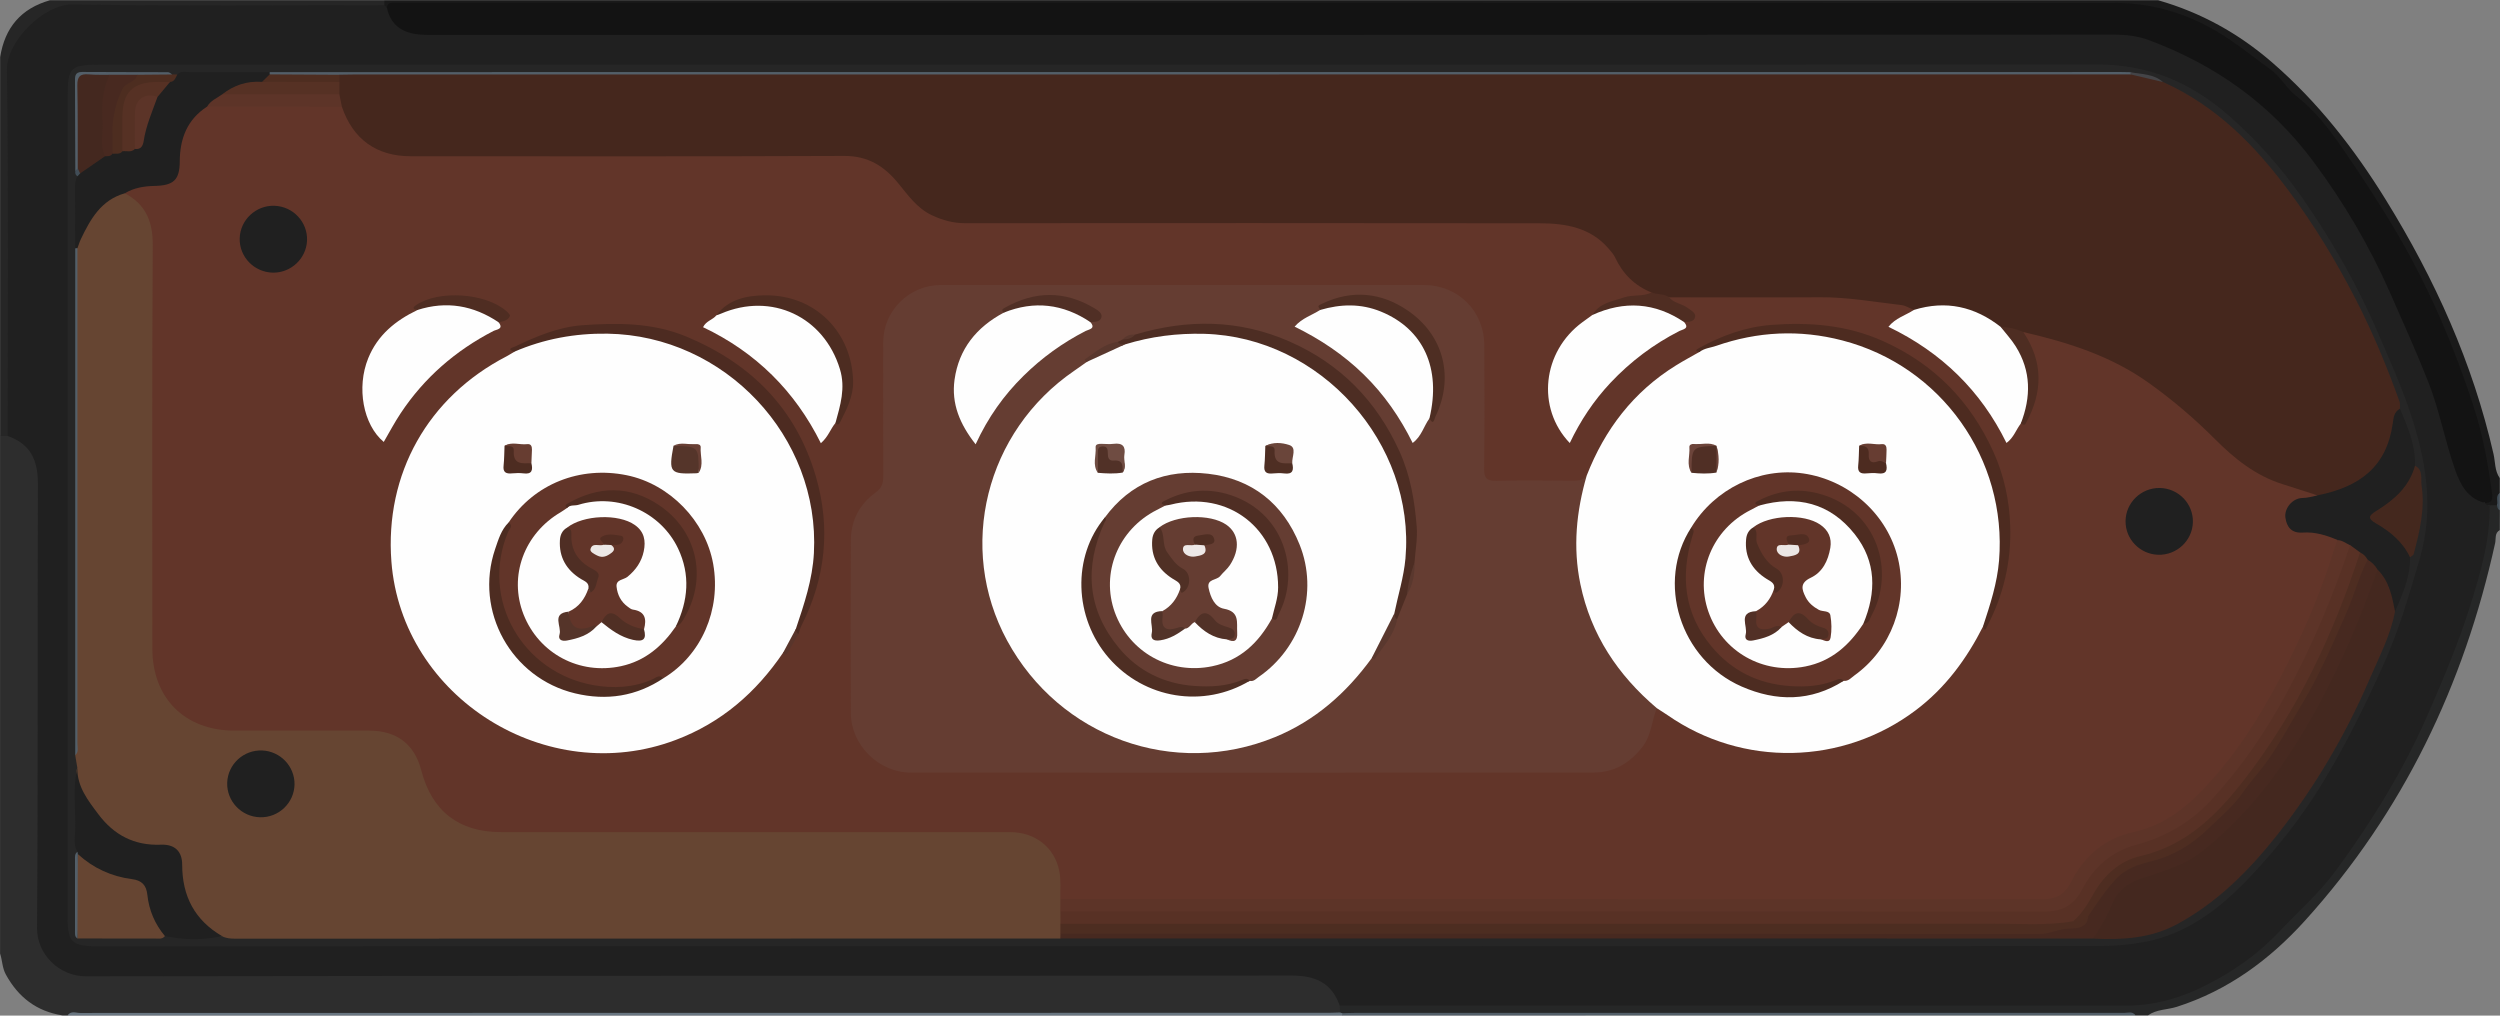 <?xml version="1.0" encoding="utf-8"?>
<!-- Generator: Adobe Illustrator 23.0.0, SVG Export Plug-In . SVG Version: 6.00 Build 0)  -->
<svg version="1.1" id="Слой_1" xmlns="http://www.w3.org/2000/svg" xmlns:xlink="http://www.w3.org/1999/xlink" x="0px" y="0px" width="32px" height="13px"
	 viewBox="0 0 32 13" enable-background="new 0 0 32 13" xml:space="preserve">
<rect x="0" y="0" width="32" height="13" fill="#808080" stroke="none"/>
<g>
	<path fill="#2D2D2D" d="M0.864,12.997c-0.021,0-0.043,0-0.064,0c-0.332-0.051-0.566-0.233-0.725-0.523
		c-0.047-0.086-0.045-0.181-0.074-0.269c0-2.208,0-4.416,0-6.624c0.035-0.029,0.075-0.036,0.119-0.029
		c0.305,0.108,0.411,0.263,0.411,0.616c0.001,1.652,0,3.305,0.001,4.957
		c0,0.253-0.003,0.507,0.001,0.76c0.006,0.351,0.205,0.545,0.559,0.553
		c0.069,0.002,0.138,0.001,0.207,0.001c5.031,0,10.063,0,15.094,0
		c0.074,0,0.149-0.001,0.223,0.001c0.305,0.009,0.468,0.13,0.563,0.419
		c0.004,0.044-0,0.085-0.037,0.116c-0.063,0.01-0.127,0.005-0.191,0.005
		c-5.295,0-10.589,0-15.884,0.001C1.001,12.981,0.93,12.964,0.864,12.997z"/>
	<path fill="#262727" d="M31.997,6.785c-0.068,0.038-0.047,0.11-0.059,0.166
		c-0.399,1.815-1.178,3.443-2.432,4.831c-0.452,0.5-0.985,0.895-1.642,1.105
		c-0.122,0.039-0.259,0.031-0.369,0.109c-0.053,0-0.106,0-0.16,0
		c-0.06-0.032-0.125-0.015-0.188-0.015c-3.313-0.001-6.627-0.001-9.94-0.001
		c-0.022,0.002-0.041-0.005-0.057-0.02c-0-0.03-0-0.06-0.001-0.09
		c0.083-0.07,0.183-0.045,0.276-0.045c2.59-0.001,5.18-0.001,7.77-0.001
		c0.644,0,1.287-0.007,1.931,0.002c0.492,0.007,0.931-0.143,1.342-0.393
		c0.301-0.183,0.554-0.421,0.807-0.665c0.738-0.71,1.259-1.567,1.693-2.475
		c0.381-0.796,0.695-1.621,0.838-2.5c0.017-0.104,0.001-0.212,0.043-0.312
		c0.023-0.036,0.057-0.041,0.096-0.033c0.043,0.012,0.028,0.06,0.053,0.083
		C31.997,6.616,31.997,6.7,31.997,6.785z"/>
	<path fill="#1A1A1A" d="M31.962,6.467c-0.031,0-0.062,0.001-0.093,0.001
		c-0.048,0.021-0.074,0.012-0.064-0.046c0.061-0.157,0.015-0.314-0.012-0.468
		c-0.123-0.702-0.37-1.367-0.666-2.011c-0.404-0.877-0.891-1.709-1.529-2.439
		c-0.397-0.454-0.846-0.861-1.393-1.141c-0.381-0.195-0.79-0.28-1.217-0.28
		c-1.766-0.001-3.533-0.001-5.299-0.001c-5.459,0-10.917-0-16.376,0
		c-0.112,0-0.224-0.007-0.334,0.023C4.951,0.112,4.924,0.108,4.907,0.08
		c-0.011-0.028-0.007-0.054,0.013-0.077c7.568,0,15.135,0,22.703,0c0.547,0.156,1.031,0.424,1.46,0.796
		c0.587,0.508,1.056,1.111,1.46,1.766c0.625,1.012,1.109,2.083,1.374,3.246
		c0.024,0.104,0.014,0.216,0.08,0.309c0,0.063,0,0.127,0,0.19
		C31.956,6.356,32.006,6.422,31.962,6.467z"/>
	<path fill="#262626" d="M4.92,0.003C4.92,0.024,4.919,0.045,4.919,0.066
		C4.838,0.138,4.738,0.115,4.645,0.115c-1.213,0.002-2.425,0.006-3.638-0.002
		C0.707,0.111,0.488,0.23,0.306,0.451c-0.126,0.153-0.158,0.327-0.158,0.517
		C0.15,2.415,0.149,3.862,0.147,5.308C0.147,5.401,0.171,5.5,0.098,5.581
		C0.066,5.581,0.034,5.581,0.002,5.581c0-1.616,0-3.233,0-4.849c0.059-0.376,0.265-0.624,0.639-0.729
		C2.067,0.003,3.493,0.003,4.92,0.003z"/>
	<path fill="#697681" d="M17.15,12.96c0.01,0.004,0.02,0.007,0.03,0.009
		c0.011,0.005,0.015,0.011,0.012,0.018c-0.003,0.007-0.007,0.01-0.01,0.01
		c-5.439,0-10.878,0-16.317,0c0.043-0.063,0.107-0.031,0.161-0.031
		c5.327-0.002,10.654-0.001,15.981-0.002C17.054,12.964,17.102,12.961,17.15,12.96z"/>
	<path fill="#535F69" d="M17.181,12.997c-0-0.009-0.001-0.018-0.002-0.028
		c0.053-0.001,0.106-0.004,0.159-0.004c3.283-0,6.566-0.001,9.849,0
		c0.05,0,0.108-0.024,0.147,0.031C23.95,12.997,20.566,12.997,17.181,12.997z"/>
	<path fill="#404C56" d="M31.962,6.467c0.015-0.052-0.024-0.115,0.035-0.158c0,0.074,0,0.148,0,0.222
		C31.969,6.519,31.966,6.493,31.962,6.467z"/>
	<path fill="#202020" d="M0.098,5.581C0.098,4.017,0.11,2.454,0.089,0.891
		C0.084,0.528,0.563,0.051,0.929,0.057c1.33,0.022,2.66,0.009,3.99,0.009
		c0.011,0.011,0.021,0.021,0.032,0.032c0.044,0.025,0.065,0.069,0.092,0.107
		c0.086,0.121,0.204,0.181,0.351,0.19C5.48,0.401,5.565,0.398,5.65,0.398
		c7.029,0,14.058,0.005,21.087-0.009c0.559-0.001,1.037,0.16,1.512,0.413
		c0.691,0.368,1.187,0.93,1.631,1.553c0.444,0.622,0.729,1.323,1.039,2.012
		c0.176,0.391,0.332,0.79,0.43,1.208c0.077,0.327,0.161,0.648,0.455,0.861
		c0.014,0.025,0.038,0.031,0.064,0.032c0.007,0.449-0.12,0.873-0.252,1.293
		C31.47,8.227,31.28,8.676,31.085,9.125c-0.315,0.727-0.725,1.391-1.192,2.026
		c-0.206,0.28-0.468,0.508-0.705,0.76c-0.299,0.318-0.646,0.557-1.036,0.741
		c-0.294,0.138-0.604,0.22-0.935,0.22c-3.356-0.002-6.712-0.001-10.069-0.001
		c-0.102-0.292-0.314-0.384-0.616-0.384c-5.143,0.005-10.286,0.001-15.429,0.01
		c-0.348,0.001-0.631-0.284-0.629-0.618C0.488,9.983,0.478,8.088,0.485,6.192
		C0.486,5.893,0.392,5.682,0.098,5.581z"/>
	<path fill="#131313" d="M31.805,6.437c-0.225-0.058-0.315-0.239-0.382-0.431
		c-0.129-0.367-0.197-0.752-0.341-1.117c-0.153-0.388-0.324-0.767-0.492-1.148
		c-0.262-0.595-0.59-1.151-0.981-1.676c-0.545-0.732-1.25-1.233-2.1-1.55
		c-0.143-0.053-0.284-0.071-0.434-0.071C19.87,0.447,12.665,0.446,5.46,0.446
		c-0.293,0-0.458-0.113-0.508-0.348c0.006-0.044,0.032-0.064,0.076-0.063
		c0.043,0.001,0.085-0,0.128-0c7.303-0,14.607-0.001,21.91,0.002
		c0.541,0,1.033,0.168,1.485,0.477c0.173,0.118,0.336,0.25,0.506,0.37
		c0.131,0.093,0.213,0.251,0.341,0.35c0.233,0.182,0.411,0.412,0.574,0.648
		c0.257,0.373,0.506,0.751,0.734,1.144c0.399,0.689,0.708,1.413,0.953,2.166
		c0.121,0.371,0.19,0.752,0.241,1.137C31.909,6.401,31.885,6.443,31.805,6.437z"/>
	<path fill="#262626" d="M14.067,0.827c4.257,0,8.514,0.002,12.771-0.002
		c0.66-0.001,1.208,0.229,1.699,0.662c0.355,0.313,0.666,0.664,0.931,1.044
		c0.384,0.551,0.717,1.136,0.983,1.759c0.14,0.327,0.287,0.652,0.399,0.989
		c0.204,0.61,0.311,1.226,0.123,1.871c-0.134,0.459-0.268,0.921-0.463,1.354
		c-0.231,0.514-0.481,1.023-0.776,1.509c-0.272,0.448-0.596,0.857-0.951,1.23
		c-0.365,0.383-0.794,0.718-1.347,0.817c-0.176,0.031-0.357,0.049-0.536,0.049
		c-8.556,0.002-17.113,0.002-25.669,0.002c-0.032,0-0.064,0.002-0.096-0.001
		c-0.202-0.017-0.253-0.069-0.268-0.271c-0.003-0.042-0.001-0.084-0.001-0.127
		c-0-3.496-0-6.993,0-10.489c0-0.357,0.039-0.395,0.401-0.395
		C5.532,0.827,9.8,0.827,14.067,0.827z"/>
	<path fill="#45271D" d="M27.687,1.05c0.681,0.305,1.181,0.815,1.615,1.401
		c0.318,0.428,0.594,0.883,0.838,1.354c0.223,0.43,0.409,0.877,0.573,1.332
		c0.01,0.028,0.004,0.063,0.006,0.094c-0.029,0.117-0.06,0.233-0.085,0.351
		c-0.11,0.506-0.599,0.754-0.959,0.785c-0.159-0.04-0.317-0.085-0.474-0.135
		c-0.377-0.12-0.663-0.369-0.934-0.638c-0.381-0.38-0.798-0.709-1.282-0.95
		c-0.272-0.136-0.563-0.216-0.855-0.295c-0.082-0.022-0.165-0.039-0.245-0.07
		c-0.094-0.028-0.191-0.041-0.286-0.065c-0.121-0.064-0.233-0.145-0.363-0.193
		c-0.193-0.071-0.389-0.094-0.592-0.045c-0.061,0.015-0.124,0.028-0.189,0.018
		c-0.351-0.093-0.711-0.13-1.073-0.138c-0.664-0.015-1.329,0.014-1.993-0.014
		c-0.093-0.025-0.19-0.032-0.28-0.069c-0.168-0.066-0.318-0.163-0.399-0.325
		c-0.209-0.417-0.576-0.534-1.004-0.544c-0.064-0.002-0.128-0.001-0.192-0.001
		c-2.341-0-4.683-0.004-7.024,0.004c-0.392,0.001-0.708-0.113-0.945-0.426
		c-0.029-0.038-0.063-0.072-0.092-0.109c-0.173-0.225-0.393-0.329-0.687-0.328
		C8.937,2.051,7.106,2.049,5.275,2.047C4.8,2.047,4.499,1.836,4.34,1.401
		c-0.01-0.065-0.037-0.127-0.037-0.195C4.298,1.149,4.299,1.092,4.305,1.034
		C4.311,0.994,4.319,0.954,4.366,0.939c1.118-0.003,2.235-0.001,3.353-0.001
		c6.503-0,13.006-0,19.509-0C27.385,0.959,27.542,0.981,27.687,1.05z"/>
	<path fill="#664532" d="M13.572,12.013c-3.519,0-7.039,0.001-10.558,0.002
		c-0.059,0-0.117-0.003-0.17-0.031c-0.138-0.003-0.22-0.098-0.299-0.188
		c-0.158-0.181-0.24-0.395-0.253-0.636c-0.013-0.255-0.053-0.293-0.317-0.309
		c-0.436-0.026-0.921-0.445-0.988-0.851C0.977,9.942,0.966,9.886,0.99,9.829
		C0.981,9.775,0.972,9.721,0.963,9.667c0.026-0.061,0.013-0.125,0.013-0.187
		C0.977,7.396,0.977,5.312,0.977,3.229C0.994,2.926,1.157,2.707,1.387,2.528
		c0.071-0.055,0.152-0.1,0.251-0.071C1.896,2.583,2.001,2.791,2.001,3.073
		C1.997,4.768,1.999,6.464,1.999,8.159c0,0.063-0.001,0.127,0.001,0.19
		C2.015,8.907,2.401,9.293,2.964,9.302c0.569,0.008,1.139,0.001,1.708,0.002
		C5.109,9.305,5.324,9.467,5.448,9.885c0.14,0.473,0.46,0.715,0.966,0.717
		c0.889,0.004,1.777,0.001,2.666,0.001c1.266,0,2.533-0.002,3.799,0.001
		c0.47,0.001,0.74,0.275,0.742,0.742c0,0.047,0.002,0.095-0.003,0.142
		c-0,0.055,0.003,0.111-0.001,0.167c-0,0.053,0.002,0.106-0.001,0.16
		c-0,0.044,0.001,0.087-0.007,0.131C13.604,11.972,13.59,11.993,13.572,12.013z"/>
	<path fill="#44281F" d="M30.656,7.83c-0.059,0.308-0.206,0.585-0.328,0.869
		c-0.306,0.709-0.696,1.373-1.175,1.982c-0.358,0.454-0.762,0.863-1.279,1.145
		c-0.339,0.185-0.707,0.207-1.082,0.188c0.129-0.263,0.184-0.573,0.463-0.742
		c0.1-0.061,0.212-0.098,0.325-0.128c0.322-0.086,0.587-0.26,0.827-0.486
		c0.66-0.62,1.115-1.376,1.5-2.182c0.16-0.334,0.287-0.681,0.425-1.024
		c0.025-0.062,0.04-0.133,0.108-0.169C30.634,7.419,30.682,7.61,30.656,7.83z"/>
	<path fill="#472920" d="M30.433,7.291c-0.295,0.836-0.654,1.643-1.145,2.385
		c-0.304,0.459-0.663,0.871-1.095,1.218c-0.233,0.188-0.518,0.258-0.792,0.353
		c-0.165,0.057-0.293,0.153-0.359,0.311c-0.067,0.162-0.153,0.31-0.249,0.455
		c-4.407-0-8.814-0-13.221-0.001c0.001-0.021,0.001-0.041,0.002-0.062
		c0.082-0.068,0.182-0.05,0.275-0.05c1.297-0.001,2.594-0.001,3.891-0.001
		c2.764,0,5.528,0.001,8.293-0.002c0.221-0,0.443-0.027,0.641-0.141
		c0.122-0.215,0.256-0.422,0.442-0.59c0.114-0.104,0.26-0.148,0.4-0.185
		c0.33-0.087,0.585-0.276,0.826-0.507c0.705-0.677,1.156-1.511,1.548-2.386
		c0.121-0.269,0.217-0.547,0.319-0.823c0.019-0.051,0.034-0.101,0.097-0.114
		C30.383,7.168,30.44,7.201,30.433,7.291z"/>
	<path fill="#202020" d="M1.598,2.474c-0.304,0.086-0.44,0.33-0.563,0.587
		C1.017,3.098,1.006,3.138,0.991,3.177c-0.009,0.009-0.018,0.01-0.029,0.002
		C0.962,2.922,0.962,2.664,0.96,2.407c-0-0.053,0.002-0.105,0.033-0.151
		c0.001-0.023,0.01-0.042,0.025-0.06c0.097-0.089,0.208-0.156,0.324-0.219
		C1.375,1.964,1.41,1.954,1.445,1.942c0.043-0.012,0.086-0.021,0.128-0.033
		C1.623,1.897,1.676,1.895,1.724,1.874c0.072-0.028,0.077-0.094,0.092-0.155
		c0.039-0.165,0.088-0.326,0.169-0.476c0.051-0.072,0.097-0.148,0.168-0.204
		c0.037-0.031,0.077-0.058,0.117-0.085c0.042-0.048,0.098-0.031,0.149-0.031
		c0.345-0.001,0.69-0,1.034-0c0.011,0.013,0.015,0.027,0.014,0.044
		C3.45,1.028,3.4,1.052,3.347,1.074C3.176,1.089,3.014,1.132,2.871,1.229
		c-0.075,0.054-0.154,0.104-0.214,0.176C2.428,1.578,2.349,1.817,2.341,2.093
		C2.335,2.309,2.231,2.414,2.019,2.419C1.875,2.422,1.741,2.474,1.598,2.474z"/>
	<path fill="#202020" d="M30.433,7.291c-0.031-0.054-0.074-0.096-0.127-0.127
		c-0.05-0.007-0.08-0.048-0.121-0.069c-0.047-0.029-0.085-0.07-0.136-0.094
		c-0.054-0.029-0.111-0.049-0.171-0.064c-0.137-0.043-0.276-0.073-0.42-0.081
		c-0.149-0.008-0.239-0.105-0.242-0.24c-0.003-0.139,0.11-0.274,0.248-0.281
		c0.066-0.003,0.135-0.016,0.202,0.005c0.536-0.108,0.882-0.362,0.961-0.919
		c0.01-0.07,0.015-0.15,0.093-0.19c0.098,0.234,0.202,0.467,0.192,0.73
		c0.037,0.138-0.055,0.228-0.129,0.319c-0.111,0.135-0.245,0.245-0.419,0.331
		c0.101,0.083,0.207,0.136,0.29,0.215c0.089,0.085,0.2,0.161,0.194,0.307
		c0.005,0.251-0.096,0.473-0.191,0.697C30.619,7.636,30.584,7.44,30.433,7.291z"/>
	<path fill="#202020" d="M0.99,9.829c-0.004,0.239,0.135,0.415,0.268,0.592
		c0.199,0.266,0.46,0.405,0.802,0.391c0.178-0.007,0.272,0.086,0.272,0.257
		c0,0.401,0.16,0.71,0.512,0.914c-0.244,0.053-0.488,0.049-0.732-0.001
		c-0.119-0.043-0.152-0.153-0.197-0.252c-0.03-0.067-0.052-0.14-0.058-0.212
		c-0.012-0.154-0.096-0.217-0.243-0.237c-0.18-0.025-0.345-0.098-0.496-0.201
		c-0.052-0.036-0.106-0.07-0.132-0.133c-0.01-0.016-0.008-0.031,0.006-0.044
		c-0.05-0.077-0.035-0.164-0.031-0.246C0.975,10.381,0.924,10.103,0.99,9.829z"/>
	<path fill="#664532" d="M0.996,10.932c0.197,0.18,0.43,0.287,0.694,0.321
		c0.125,0.016,0.183,0.077,0.196,0.2c0.021,0.198,0.096,0.375,0.225,0.529
		c-0.036,0.045-0.087,0.031-0.133,0.031C1.65,12.014,1.32,12.013,0.991,12.012
		C0.97,11.652,0.961,11.292,0.996,10.932z"/>
	<path fill="#535F69" d="M3.452,0.952c-0.001-0.01-0.001-0.019,0-0.029
		C11.354,0.922,19.256,0.922,27.158,0.922c0.037,0,0.074,0.001,0.112,0.002
		c0.012,0.006,0.016,0.012,0.012,0.018c-0.004,0.006-0.007,0.01-0.011,0.01
		c-4.864,0-9.728,0.001-14.592,0.001c-2.709,0-5.417,0-8.126,0
		c-0.069,0-0.138,0.002-0.207,0.003c-0.043,0.037-0.094,0.043-0.148,0.043
		C3.997,1.001,3.797,1.002,3.597,1C3.544,0.999,3.491,0.996,3.452,0.952z"/>
	<path fill="#44281E" d="M30.848,7.133c-0.093-0.198-0.255-0.33-0.438-0.435
		c-0.113-0.065-0.083-0.102,0.003-0.156c0.228-0.141,0.425-0.309,0.499-0.581
		c0.11,0.056,0.071,0.172,0.084,0.254c0.046,0.298-0.025,0.59-0.101,0.878
		C30.89,7.109,30.864,7.12,30.848,7.133z"/>
	<path fill="#535F69" d="M0.963,3.179C0.972,3.177,0.982,3.176,0.991,3.177
		c0,2.114,0.001,4.227,0,6.341C0.991,9.568,1.011,9.624,0.963,9.667
		C0.963,7.504,0.963,5.341,0.963,3.179z"/>
	<path fill="#4D2D20" d="M1.567,1.936C1.533,1.981,1.483,1.963,1.439,1.968
		c-0.151-0.34,0.028-0.875,0.344-1.03c0.14,0.007,0.281-0.017,0.42,0.014
		C2.225,0.953,2.247,0.953,2.269,0.954C2.247,0.994,2.236,1.046,2.176,1.049
		c-0.06,0.039-0.128,0.041-0.197,0.047C1.72,1.118,1.627,1.217,1.614,1.476
		C1.61,1.57,1.614,1.664,1.612,1.758C1.611,1.821,1.614,1.885,1.567,1.936z"/>
	<path fill="#535F69" d="M2.204,0.953c-0.148,0.001-0.297,0.003-0.446,0.004
		C1.649,1.024,1.527,0.997,1.409,1.001C1.009,1.009,1.045,0.948,1.04,1.364
		C1.037,1.622,1.058,1.88,1.026,2.138c-0.012,0.027-0.024,0.055-0.062,0.049
		C0.962,1.808,0.961,1.428,0.96,1.049c-0-0.065-0.007-0.129,0.092-0.128
		C1.418,0.924,1.785,0.922,2.151,0.924C2.168,0.924,2.186,0.943,2.204,0.953z"/>
	<path fill="#535F69" d="M0.996,10.932c-0.002,0.36-0.003,0.72-0.005,1.08
		c-0.039-0.024-0.03-0.064-0.031-0.099c-0.001-0.304-0-0.607-0-0.911
		c0-0.036-0.005-0.075,0.032-0.099C0.993,10.913,0.995,10.923,0.996,10.932z"/>
	<path fill="#444447" d="M27.27,0.952c0-0.009,0-0.019-0.001-0.028
		c0.144,0.027,0.298,0.021,0.417,0.126C27.548,1.018,27.409,0.985,27.27,0.952z"/>
	<path fill="#414D57" d="M0.964,2.187C0.974,2.176,0.984,2.166,0.995,2.155
		C1.043,2.159,1.047,2.184,1.025,2.22c-0.011,0.012-0.022,0.024-0.032,0.036
		C0.964,2.241,0.96,2.215,0.964,2.187z"/>
	<path fill="#623529" d="M29.665,6.341c-0.066,0.016-0.132,0.032-0.202,0.034
		c-0.12,0.005-0.226,0.132-0.21,0.25c0.017,0.123,0.08,0.202,0.222,0.192
		c0.157-0.011,0.303,0.034,0.445,0.095c0.026,0.053,0.008,0.104-0.009,0.154
		c-0.339,1.037-0.804,2.011-1.498,2.865c-0.298,0.366-0.647,0.664-1.132,0.778
		c-0.331,0.078-0.574,0.3-0.73,0.598c-0.093,0.178-0.216,0.25-0.416,0.25
		c-4.117-0.003-8.234-0.002-12.35-0.003c-0.074-0-0.15,0.007-0.213-0.047
		c-0.003-0.121,0.011-0.246-0.014-0.363c-0.065-0.306-0.314-0.493-0.633-0.493
		c-2.171-0-4.341-0-6.512-0c-0.539-0-0.884-0.267-1.02-0.788
		C5.306,9.526,5.079,9.352,4.725,9.352C4.15,9.352,3.575,9.352,3.001,9.352
		C2.366,9.352,1.95,8.936,1.95,8.302C1.95,6.581,1.945,4.859,1.955,3.138
		c0.002-0.303-0.089-0.521-0.357-0.664C1.714,2.404,1.842,2.383,1.975,2.38
		c0.249-0.005,0.325-0.076,0.326-0.317c0.002-0.29,0.095-0.533,0.349-0.698
		c0.071-0.042,0.148-0.051,0.229-0.051c0.429,0,0.857-0,1.286,0.001
		c0.074,0,0.149-0.003,0.211,0.051c0.141,0.416,0.443,0.634,0.88,0.634
		c1.85,0,3.701,0.004,5.551-0.004c0.304-0.001,0.51,0.13,0.69,0.349
		c0.126,0.153,0.24,0.32,0.431,0.41c0.137,0.065,0.275,0.102,0.428,0.102
		c2.451-0.001,4.902-0.003,7.354,0.001c0.327,0.001,0.647,0.053,0.879,0.323
		c0.031,0.036,0.064,0.072,0.084,0.114c0.098,0.21,0.25,0.362,0.467,0.449
		c-0.015,0.091-0.092,0.065-0.147,0.073c-0.219,0.031-0.432,0.076-0.603,0.231
		c-0.108,0.142-0.274,0.223-0.372,0.382c-0.234,0.381-0.227,0.788,0.054,1.158
		c0.06-0.061,0.089-0.14,0.132-0.208c0.29-0.467,0.672-0.838,1.154-1.106
		c0.075-0.042,0.146-0.086,0.193-0.16c0.114-0.055,0.087-0.101-0.003-0.158
		c-0.073-0.046-0.172-0.05-0.217-0.138c-0.001-0.002,0.004-0.009,0.007-0.012
		c0.006-0.008,0.015-0.007,0.026,0c0.646,0,1.292,0.003,1.938-0.001
		c0.349-0.002,0.692,0.06,1.036,0.1c0.055,0.006,0.106,0.041,0.159,0.062
		c-0.018,0.097-0.114,0.098-0.176,0.14c-0.056,0.038-0.086,0.067-0.006,0.108
		c0.606,0.313,1.059,0.777,1.374,1.384c0.08-0.05,0.079-0.158,0.164-0.191
		c0.207-0.22,0.211-0.485,0.174-0.761c-0.019-0.141-0.119-0.254-0.13-0.397
		c0.575,0.132,1.131,0.308,1.617,0.658c0.301,0.216,0.58,0.454,0.841,0.716
		c0.247,0.248,0.518,0.465,0.861,0.573C29.366,6.244,29.516,6.293,29.665,6.341z"/>
	<path fill="#FEFEFE" d="M25.866,5.422c-0.061,0.078-0.089,0.179-0.183,0.248
		c-0.327-0.667-0.83-1.159-1.511-1.487C24.262,4.07,24.393,4.036,24.498,3.967
		c0.411-0.127,0.78-0.043,1.113,0.219C25.991,4.408,26.131,5.087,25.866,5.422z"/>
	<path fill="#5D3428" d="M4.376,1.366C3.801,1.365,3.226,1.365,2.651,1.365
		C2.695,1.287,2.777,1.256,2.845,1.207c0.094-0.037,0.192-0.052,0.293-0.052
		c0.327,0.001,0.654-0.001,0.981,0.001C4.197,1.157,4.279,1.149,4.344,1.207
		C4.355,1.26,4.366,1.313,4.376,1.366z"/>
	<path fill="#563124" d="M4.344,1.207C3.845,1.207,3.345,1.207,2.845,1.207
		c0.149-0.117,0.318-0.173,0.509-0.159c0.33-0.068,0.66-0.082,0.991,0.001
		C4.345,1.102,4.345,1.154,4.344,1.207z"/>
	<path fill="#4F2D22" d="M21.364,3.806c0.063,0.075,0.166,0.081,0.239,0.136
		c0.041,0.031,0.104,0.061,0.095,0.114C21.686,4.121,21.615,4.121,21.557,4.122
		c-0.045,0.023-0.083,0.001-0.119-0.02c-0.288-0.17-0.589-0.188-0.903-0.085
		c-0.049,0.016-0.098,0.046-0.152,0.014c0.091-0.156,0.259-0.174,0.408-0.225
		c0.114-0.039,0.24-0.005,0.35-0.064C21.211,3.776,21.298,3.754,21.364,3.806z"/>
	<path fill="#4E2D22" d="M25.866,5.422c0.132-0.34,0.134-0.672-0.065-0.989
		c-0.055-0.088-0.127-0.165-0.191-0.247c0.101-0,0.196,0.023,0.288,0.064
		c0.256,0.379,0.251,0.766,0.037,1.16C25.917,5.444,25.915,5.444,25.866,5.422z"/>
	<path fill="#4E2D20" d="M4.345,1.049C4.014,1.048,3.684,1.048,3.354,1.048
		c0.033-0.032,0.066-0.064,0.098-0.096C3.75,0.953,4.048,0.955,4.345,0.957
		C4.345,0.988,4.345,1.018,4.345,1.049z"/>
	<path fill="#5D3428" d="M13.573,11.507c4.186-0,8.372-0.001,12.558,0.004
		c0.19,0,0.295-0.056,0.383-0.23c0.163-0.325,0.433-0.552,0.794-0.63
		c0.456-0.099,0.769-0.396,1.053-0.724c0.382-0.441,0.675-0.944,0.934-1.462
		c0.236-0.471,0.438-0.958,0.592-1.464c0.009-0.03,0.023-0.059,0.034-0.088
		c0.061,0.003,0.107,0.041,0.159,0.066c0.032,0.045,0.015,0.091-0.001,0.136
		c-0.355,1.03-0.81,2.008-1.493,2.87c-0.335,0.423-0.731,0.745-1.264,0.888
		c-0.287,0.077-0.49,0.277-0.628,0.53c-0.12,0.221-0.293,0.312-0.543,0.312
		c-4.117-0.003-8.234-0.002-12.35-0.002c-0.079-0-0.161,0.011-0.229-0.047
		C13.573,11.613,13.573,11.56,13.573,11.507z"/>
	<path fill="#583125" d="M13.573,11.666c4.199-0,8.398-0.001,12.597,0.002
		c0.228,0,0.376-0.081,0.483-0.286c0.146-0.281,0.376-0.485,0.691-0.569
		c0.374-0.1,0.696-0.287,0.956-0.568c0.385-0.416,0.704-0.881,0.972-1.38
		c0.326-0.605,0.592-1.236,0.809-1.888c0.043,0.031,0.085,0.063,0.128,0.094
		c0.044,0.057,0.009,0.113-0.009,0.165c-0.355,1.004-0.804,1.962-1.47,2.805
		c-0.206,0.261-0.434,0.504-0.715,0.693c-0.16,0.108-0.334,0.183-0.52,0.232
		c-0.31,0.082-0.539,0.263-0.69,0.542c-0.076,0.141-0.156,0.278-0.326,0.327
		c-0.147,0.025-0.294,0.041-0.444,0.041c-4.046-0.001-8.092-0-12.138-0.002
		c-0.109-0-0.225,0.026-0.323-0.05C13.573,11.772,13.573,11.719,13.573,11.666z"/>
	<path fill="#4D2D21" d="M13.573,11.824c3.977-0,7.954,0.001,11.931-0.001
		c0.344-0,0.69,0.027,1.032-0.03c0.064-0.021,0.117-0.074,0.192-0.063
		c-0.006,0.155-0.164,0.154-0.234,0.155c-0.139,0.002-0.255,0.071-0.394,0.071
		c-4.176-0.005-8.351-0.004-12.527-0.004C13.574,11.909,13.573,11.867,13.573,11.824z"/>
	<path fill="#202020" d="M3.329,10.461c-0.239-0.006-0.428-0.205-0.421-0.442
		c0.008-0.237,0.21-0.423,0.449-0.413c0.232,0.01,0.416,0.203,0.413,0.434
		C3.766,10.277,3.568,10.467,3.329,10.461z"/>
	<path fill="#4E2D21" d="M26.728,11.729c-0.057,0.042-0.116,0.077-0.192,0.063
		c0.114-0.097,0.187-0.221,0.26-0.35c0.134-0.238,0.332-0.422,0.602-0.484
		c0.592-0.137,0.985-0.534,1.334-0.985c0.676-0.874,1.138-1.857,1.476-2.901
		c0.045,0.018,0.075,0.051,0.097,0.092c-0.112,0.216-0.171,0.453-0.269,0.675
		c-0.174,0.394-0.34,0.79-0.564,1.162c-0.152,0.252-0.288,0.513-0.46,0.753
		c-0.094,0.131-0.208,0.252-0.297,0.382c-0.126,0.183-0.297,0.322-0.448,0.47
		c-0.197,0.194-0.443,0.348-0.731,0.419c-0.164,0.04-0.326,0.089-0.457,0.232
		C26.945,11.404,26.836,11.565,26.728,11.729z"/>
	<path fill="#44281F" d="M1.025,2.22C1.015,2.199,1.005,2.177,0.995,2.155
		C0.994,1.801,0.997,1.447,0.99,1.094c-0.002-0.112,0.034-0.152,0.145-0.142
		c0.09,0.008,0.181,0.004,0.271,0.005c0.016,0.178-0.065,0.345-0.052,0.526
		c0.012,0.171,0.021,0.345-0.01,0.517C1.238,2.073,1.131,2.147,1.025,2.22z"/>
	<path fill="#482920" d="M1.344,2c-0.069-0.145-0.021-0.297-0.031-0.446
		C1.299,1.349,1.307,1.145,1.406,0.957c0.117-0,0.235-0,0.352-0
		C1.734,1.06,1.605,1.052,1.562,1.147c-0.082,0.178-0.125,0.36-0.123,0.554
		c0.001,0.089,0,0.178,0,0.267C1.416,2.004,1.379,1.998,1.344,2z"/>
	<path fill="#563124" d="M1.567,1.936c-0-0.146-0-0.293,0-0.439
		C1.568,1.18,1.699,1.05,2.017,1.049c0.053-0,0.105,0,0.158,0.001
		C2.122,1.113,2.069,1.177,2.016,1.241C1.801,1.295,1.777,1.331,1.769,1.555
		C1.765,1.672,1.803,1.796,1.727,1.906C1.681,1.955,1.621,1.929,1.567,1.936z"/>
	<path fill="#5C3428" d="M1.727,1.906C1.727,1.747,1.722,1.589,1.728,1.431
		c0.005-0.165,0.136-0.248,0.288-0.19C1.949,1.427,1.869,1.608,1.839,1.805
		C1.83,1.864,1.805,1.917,1.727,1.906z"/>
	<path fill="#653D32" d="M21.208,9.065c-0.068,0.161-0.068,0.344-0.183,0.493
		c-0.16,0.207-0.362,0.33-0.621,0.33c-2.916,0.003-5.831,0.003-8.747,0.001
		c-0.409-0-0.764-0.353-0.766-0.758c-0.004-0.739-0.004-1.479,0-2.218
		c0.002-0.252,0.113-0.462,0.317-0.609c0.083-0.06,0.098-0.123,0.098-0.212
		c-0.002-0.57-0.002-1.141-0.001-1.711c0.001-0.404,0.332-0.733,0.74-0.733
		c2.059-0,4.118-0,6.177-0c0.439,0,0.774,0.329,0.777,0.769
		c0.003,0.528,0.004,1.056-0.002,1.584c-0.001,0.118,0.033,0.156,0.153,0.153
		c0.33-0.007,0.66-0.004,0.99-0.001c0.068,0.001,0.125-0.009,0.168-0.065
		c0.052,0.059,0.016,0.12,0.001,0.179c-0.25,1.042,0.033,1.925,0.808,2.66
		C21.161,8.966,21.218,8.994,21.208,9.065z"/>
	<path fill="#FEFEFE" d="M21.208,9.065c-0.5-0.424-0.845-0.941-0.979-1.587
		c-0.098-0.471-0.052-0.933,0.081-1.391c0.23-0.59,0.597-1.072,1.143-1.41
		c0.098-0.061,0.2-0.115,0.301-0.173c0.047-0.085,0.14-0.093,0.217-0.118
		c0.966-0.313,1.856-0.175,2.657,0.456c0.526,0.414,0.836,0.961,0.971,1.609
		c0.097,0.466,0.05,0.923-0.109,1.37c-0.024,0.068-0.041,0.143-0.104,0.192
		c-0.211,0.419-0.483,0.79-0.863,1.077c-0.937,0.707-2.22,0.733-3.181,0.062
		C21.297,9.122,21.252,9.094,21.208,9.065z"/>
	<path fill="#FEFEFE" d="M10.022,8.357C9.677,8.865,9.233,9.251,8.65,9.471
		c-1.647,0.624-3.506-0.541-3.64-2.282C4.924,6.066,5.477,5.081,6.486,4.56
		c0.033-0.017,0.063-0.038,0.095-0.056c0.045-0.087,0.138-0.094,0.215-0.119
		c1.051-0.331,1.992-0.147,2.808,0.602c0.467,0.429,0.741,0.961,0.83,1.583
		c0.073,0.507,0.012,0.999-0.22,1.463C10.156,8.145,10.126,8.273,10.022,8.357z"/>
	<path fill="#FEFEFE" d="M10.694,5.414c-0.064,0.076-0.092,0.177-0.187,0.259
		c-0.331-0.667-0.833-1.165-1.508-1.485c0.04-0.082,0.125-0.094,0.17-0.151
		c0.265-0.201,0.556-0.199,0.861-0.116c0.587,0.158,0.946,0.895,0.748,1.345
		C10.754,5.317,10.743,5.375,10.694,5.414z"/>
	<path fill="#FEFEFE" d="M20.382,4.032c0.409-0.186,0.801-0.161,1.175,0.091
		c0.073,0.085-0.017,0.092-0.059,0.113C21.164,4.406,20.87,4.628,20.614,4.9
		c-0.214,0.228-0.385,0.485-0.521,0.771c-0.431-0.451-0.35-1.171,0.162-1.547
		C20.297,4.093,20.34,4.062,20.382,4.032z"/>
	<path fill="#FEFEFE" d="M6.382,4.125C6.452,4.214,6.356,4.216,6.317,4.236
		C5.831,4.487,5.431,4.834,5.129,5.289c-0.079,0.118-0.145,0.245-0.217,0.368
		C4.648,5.437,4.561,4.96,4.713,4.586c0.12-0.297,0.349-0.483,0.629-0.617
		C5.436,3.853,5.577,3.874,5.696,3.867c0.227-0.012,0.442,0.053,0.632,0.183
		C6.355,4.069,6.377,4.091,6.382,4.125z"/>
	<path fill="#4D2B20" d="M25.384,8.014c0.09-0.275,0.18-0.547,0.204-0.84
		c0.104-1.297-0.739-2.489-2.008-2.817c-0.544-0.141-1.082-0.115-1.613,0.07
		c-0.072,0.025-0.151,0.029-0.214,0.079C21.716,4.498,21.686,4.49,21.741,4.459
		c0.29-0.161,0.601-0.275,0.931-0.3c0.489-0.037,0.97,0,1.431,0.207
		c0.655,0.294,1.115,0.767,1.409,1.41c0.14,0.306,0.209,0.632,0.219,0.961
		c0.014,0.446-0.084,0.876-0.294,1.276C25.423,8.043,25.402,8.102,25.384,8.014z"/>
	<path fill="#4D2B21" d="M10.187,8.05c0.106-0.317,0.213-0.631,0.231-0.971
		c0.079-1.488-1.14-2.785-2.642-2.808c-0.416-0.006-0.814,0.067-1.195,0.232
		C6.475,4.464,6.569,4.447,6.592,4.436c0.273-0.131,0.559-0.251,0.859-0.273
		C7.899,4.131,8.351,4.128,8.783,4.307C9.614,4.653,10.19,5.231,10.443,6.099
		c0.192,0.659,0.126,1.299-0.186,1.913c-0.016,0.032-0.025,0.069-0.037,0.103
		C10.164,8.116,10.168,8.087,10.187,8.05z"/>
	<path fill="#202020" d="M27.645,6.246c0.239,0.004,0.43,0.201,0.424,0.438
		c-0.006,0.236-0.207,0.425-0.446,0.417c-0.232-0.008-0.418-0.199-0.416-0.43
		C27.209,6.434,27.406,6.243,27.645,6.246z"/>
	<path fill="#202020" d="M3.068,3.051c0.006-0.236,0.207-0.425,0.445-0.417
		c0.239,0.008,0.427,0.209,0.417,0.446c-0.01,0.23-0.205,0.413-0.437,0.41
		C3.253,3.485,3.062,3.288,3.068,3.051z"/>
	<path fill="#4D2C21" d="M10.694,5.414c0.062-0.226,0.131-0.446,0.057-0.689
		C10.548,4.054,9.876,3.736,9.228,4.015C9.209,4.024,9.189,4.029,9.169,4.036
		C9.323,3.829,9.56,3.783,9.787,3.78c0.65-0.01,1.122,0.476,1.133,1.107
		c0.003,0.188-0.085,0.355-0.167,0.519C10.741,5.432,10.718,5.447,10.694,5.414z"/>
	<path fill="#4F2D22" d="M6.382,4.125C6.061,3.91,5.716,3.848,5.343,3.968
		C5.295,3.959,5.268,3.945,5.326,3.905C5.616,3.709,6.216,3.749,6.484,3.984
		c0.019,0.017,0.048,0.048,0.043,0.06C6.501,4.105,6.439,4.113,6.382,4.125z"/>
	<path fill="#59352B" d="M10.187,8.05c0.003,0.026,0.006,0.051,0.033,0.066
		c-0.044,0.076-0.087,0.153-0.131,0.229c-0.016,0.027-0.035,0.057-0.067,0.013
		C10.077,8.255,10.132,8.153,10.187,8.05z"/>
	<path fill="#FEFEFE" d="M17.559,8.423c-0.324,0.445-0.722,0.8-1.239,1.012
		c-1.292,0.53-2.756,0.003-3.429-1.236c-0.646-1.189-0.276-2.676,0.859-3.453
		c0.052-0.036,0.103-0.073,0.155-0.109c0.139-0.142,0.329-0.19,0.503-0.268
		c0.871-0.266,1.694-0.171,2.447,0.348c0.704,0.485,1.089,1.162,1.176,2.012
		c0.04,0.387-0.024,0.754-0.153,1.115C17.81,8.057,17.711,8.255,17.559,8.423z"/>
	<path fill="#FEFEFE" d="M13.957,4.123c0.072,0.085-0.018,0.092-0.06,0.113
		c-0.295,0.151-0.561,0.343-0.796,0.575c-0.251,0.247-0.453,0.529-0.613,0.876
		c-0.202-0.257-0.312-0.519-0.27-0.826c0.055-0.395,0.281-0.673,0.63-0.859
		C13.139,3.775,13.741,3.841,13.957,4.123z"/>
	<path fill="#FEFEFE" d="M18.297,5.355c-0.073,0.1-0.101,0.231-0.215,0.315
		c-0.162-0.328-0.366-0.622-0.626-0.876c-0.259-0.253-0.556-0.452-0.885-0.613
		c0.096-0.111,0.223-0.146,0.329-0.215c0.09-0.106,0.223-0.101,0.337-0.102
		c0.836-0.005,1.295,0.774,1.14,1.342C18.361,5.264,18.353,5.322,18.297,5.355z"/>
	<path fill="#4D2D23" d="M17.847,7.853c0.048-0.235,0.121-0.463,0.143-0.706
		c0.129-1.473-1.087-2.834-2.575-2.874c-0.346-0.009-0.683,0.033-1.013,0.135
		c-0.039,0.011-0.086,0.047-0.095-0.031c0.021-0.011,0.043-0.021,0.064-0.032
		c0.051-0.026,0.11-0.035,0.16-0.063c0.668-0.199,1.325-0.195,1.972,0.088
		c0.657,0.288,1.118,0.764,1.411,1.409c0.139,0.307,0.194,0.633,0.22,0.963
		c0.012,0.15-0.017,0.303-0.028,0.455c-0.025,0.139-0.052,0.277-0.096,0.412
		c-0.042,0.106-0.085,0.211-0.127,0.317C17.818,7.927,17.839,7.887,17.847,7.853z"/>
	<path fill="#4E2E23" d="M18.297,5.355c0.153-0.641-0.077-1.144-0.622-1.367
		c-0.257-0.105-0.515-0.097-0.775-0.021c-0.036-0.053-0.035-0.052,0.03-0.083
		c0.379-0.179,0.751-0.139,1.085,0.088c0.482,0.327,0.595,0.878,0.357,1.363
		C18.361,5.357,18.35,5.457,18.297,5.355z"/>
	<path fill="#502F25" d="M13.957,4.123c-0.348-0.233-0.718-0.279-1.109-0.121
		c-0.042-0.037-0.005-0.053,0.021-0.067c0.378-0.211,0.756-0.216,1.132,0.006
		c0.045,0.026,0.106,0.062,0.099,0.114C14.088,4.122,14.015,4.12,13.957,4.123z"/>
	<path fill="#5A382E" d="M17.847,7.853c0.005,0.028,0.007,0.057,0.036,0.073
		c-0.036,0.204-0.181,0.349-0.289,0.514c-0.001,0.001-0.023-0.011-0.036-0.017
		C17.655,8.233,17.751,8.043,17.847,7.853z"/>
	<path fill="#59372D" d="M14.307,4.376c0.023,0.037,0.061,0.028,0.095,0.031
		c-0.166,0.076-0.332,0.152-0.499,0.229c-0.007-0.012-0.02-0.034-0.019-0.035
		C14.017,4.512,14.137,4.397,14.307,4.376z"/>
	<path fill="#5A382E" d="M18.011,7.609c0.011-0.142,0.048-0.278,0.096-0.412
		C18.109,7.342,18.089,7.482,18.011,7.609z"/>
	<path fill="#59372D" d="M14.531,4.281c-0.042,0.05-0.097,0.065-0.16,0.063
		C14.413,4.294,14.468,4.279,14.531,4.281z"/>
	<path fill="#623529" d="M21.648,6.752c0.3-0.496,0.872-0.773,1.433-0.692
		c0.59,0.085,1.078,0.523,1.213,1.089c0.134,0.566-0.086,1.158-0.558,1.497
		c-0.041,0.029-0.076,0.076-0.137,0.069c-0.293,0.11-0.591,0.144-0.902,0.082
		c-0.666-0.135-1.17-0.757-1.158-1.397C21.543,7.174,21.593,6.964,21.648,6.752z"/>
	<path fill="#4D2C21" d="M21.648,6.752c0.048,0.032,0.027,0.07,0.014,0.112
		c-0.153,0.509-0.108,0.986,0.244,1.409c0.259,0.312,0.595,0.479,0.999,0.508
		c0.202,0.015,0.402,0.002,0.593-0.076c0.036-0.015,0.07-0.026,0.101,0.01
		c-0.421,0.267-0.863,0.266-1.305,0.073C21.504,8.443,21.194,7.45,21.648,6.752z"/>
	<path fill="#502F25" d="M21.97,6.049c-0.106,0.018-0.212,0.013-0.318,0.003
		c-0.012-0.018-0.015-0.038-0.016-0.059c-0.013-0.323,0.003-0.337,0.336-0.286l-0-0
		C21.994,5.821,21.996,5.935,21.97,6.049z"/>
	<path fill="#4D2B20" d="M24.141,5.929c0.021,0.087,0.008,0.145-0.103,0.13
		c-0.047-0.006-0.095-0.005-0.143-0c-0.077,0.008-0.12-0.011-0.11-0.101
		c0.009-0.083,0.008-0.167,0.012-0.25c0.045-0.025,0.12-0.029,0.125,0.006
		C23.939,5.851,24.075,5.853,24.141,5.929z"/>
	<path fill="#673D32" d="M24.141,5.929c-0.033-0.014-0.065-0.04-0.104-0.024
		c-0.088,0.035-0.122-0.009-0.117-0.086c0.006-0.096-0.044-0.117-0.124-0.111
		c0.093-0.059,0.194-0.011,0.29-0.023c0.048-0.006,0.063,0.028,0.062,0.071
		C24.147,5.814,24.144,5.872,24.141,5.929z"/>
	<path fill="#6C443A" d="M21.972,5.707c-0.319,0.012-0.319,0.012-0.32,0.345
		c-0.07-0.104-0.019-0.219-0.028-0.328c-0.003-0.031,0.029-0.044,0.056-0.041
		C21.777,5.694,21.878,5.653,21.972,5.707z"/>
	<path fill="#6C443A" d="M21.97,6.049c0.001-0.114,0.001-0.228,0.002-0.342
		C22.004,5.821,22.012,5.935,21.97,6.049z"/>
	<path fill="#623529" d="M6.511,6.687c0.329-0.493,0.912-0.726,1.511-0.604
		c0.549,0.112,1.009,0.585,1.107,1.137C9.232,7.804,8.978,8.386,8.494,8.68
		c-0.086-0.028-0.133,0.051-0.2,0.075C7.681,8.978,6.906,8.701,6.576,8.134
		C6.314,7.684,6.259,7.225,6.501,6.749C6.511,6.729,6.512,6.709,6.511,6.687z"/>
	<path fill="#4D2C21" d="M6.511,6.687c0.062,0.045,0.008,0.085-0.008,0.123
		c-0.358,0.856,0.177,1.8,1.099,1.961C7.85,8.814,8.109,8.803,8.35,8.696
		C8.395,8.676,8.44,8.629,8.494,8.68C8.146,8.913,7.765,8.972,7.361,8.875
		c-0.818-0.196-1.292-1.054-1.024-1.845C6.379,6.908,6.414,6.782,6.511,6.687z"/>
	<path fill="#55352A" d="M8.943,6.052C8.932,6.054,8.922,6.058,8.912,6.058
		c-0.337,0.013-0.356-0.009-0.291-0.352C9.006,5.681,8.976,5.628,8.943,6.052z"/>
	<path fill="#4D2C21" d="M6.802,5.929c0.02,0.086,0.01,0.146-0.103,0.13
		C6.652,6.053,6.603,6.055,6.556,6.059C6.479,6.067,6.435,6.048,6.446,5.958
		c0.009-0.083,0.008-0.167,0.012-0.251c0.056-0.025,0.128-0.036,0.143,0.032
		C6.625,5.857,6.721,5.882,6.802,5.929z"/>
	<path fill="#673D31" d="M6.802,5.929C6.688,5.931,6.565,5.952,6.576,5.769
		C6.581,5.692,6.504,5.716,6.457,5.708c0.093-0.059,0.194-0.011,0.291-0.023
		c0.049-0.006,0.062,0.029,0.061,0.071C6.807,5.814,6.804,5.872,6.802,5.929z"/>
	<path fill="#683F34" d="M8.943,6.052C8.943,6.046,8.943,6.041,8.943,6.036
		c-0.001-0.321-0.001-0.321-0.322-0.33C8.714,5.653,8.815,5.696,8.912,5.685
		c0.026-0.003,0.059,0.008,0.057,0.04C8.96,5.833,9.013,5.948,8.943,6.052z"/>
	<path fill="#653D32" d="M14.142,6.624c0.329-0.447,0.787-0.622,1.322-0.56
		c0.56,0.065,0.959,0.381,1.17,0.905c0.247,0.613,0.023,1.32-0.523,1.696
		c-0.033,0.023-0.062,0.06-0.111,0.051c-0.227,0.072-0.455,0.121-0.699,0.113
		c-0.684-0.023-1.33-0.663-1.358-1.342C13.929,7.176,13.979,6.889,14.142,6.624z"/>
	<path fill="#4E2E23" d="M14.142,6.624c0.033,0.024,0.006,0.043-0.005,0.065
		c-0.262,0.573-0.219,1.118,0.187,1.606c0.244,0.294,0.576,0.458,0.964,0.485
		c0.207,0.015,0.413,0.005,0.609-0.076c0.036-0.015,0.07-0.027,0.1,0.01
		c-0.591,0.355-1.347,0.233-1.804-0.292C13.745,7.907,13.722,7.125,14.142,6.624z"/>
	<path fill="#513127" d="M14.37,6.049c-0.106,0.018-0.211,0.012-0.317,0.003
		c-0.033-0.091-0.015-0.185-0.014-0.277c0.001-0.079,0.089-0.123,0.137-0.065
		c0.059,0.073,0.123,0.134,0.196,0.193C14.406,5.933,14.397,6,14.37,6.049z"/>
	<path fill="#4E2E23" d="M16.541,5.93c0.021,0.087,0.008,0.145-0.104,0.13
		c-0.047-0.006-0.095-0.005-0.143-0c-0.078,0.008-0.12-0.012-0.11-0.101
		c0.009-0.083,0.008-0.167,0.012-0.25c0.056-0.026,0.128-0.036,0.143,0.031
		C16.364,5.857,16.46,5.882,16.541,5.93z"/>
	<path fill="#6F4C42" d="M14.37,6.049c-0.001-0.078,0.013-0.165-0.115-0.154
		c-0.066,0.006-0.075-0.043-0.075-0.094c-0-0.044-0.004-0.088-0.064-0.087
		c-0.073,0.001-0.062,0.057-0.063,0.103c-0.001,0.079-0,0.157-0,0.236
		c-0.074-0.104-0.02-0.219-0.029-0.329c-0.003-0.04,0.039-0.043,0.071-0.043
		c0.053-0,0.107,0.007,0.159-0c0.115-0.015,0.157,0.034,0.138,0.142
		C14.38,5.898,14.426,5.979,14.37,6.049z"/>
	<path fill="#6A453A" d="M16.541,5.93c-0.114,0.001-0.237,0.023-0.226-0.16
		c0.005-0.077-0.072-0.052-0.119-0.061c0.098-0.055,0.214-0.043,0.303-0.014
		C16.605,5.728,16.534,5.847,16.541,5.93z"/>
	<path fill="#FEFEFE" d="M23.851,7.983c-0.179,0.275-0.408,0.482-0.744,0.548
		c-0.539,0.106-1.061-0.189-1.24-0.703c-0.175-0.504,0.052-1.052,0.539-1.299
		c0.038-0.019,0.075-0.039,0.112-0.059c0.079-0.088,0.193-0.094,0.293-0.097
		c0.388-0.012,0.719,0.119,0.958,0.433c0.254,0.333,0.298,0.698,0.145,1.087
		C23.901,7.928,23.877,7.956,23.851,7.983z"/>
	<path fill="#4E2C21" d="M23.851,7.983c0.167-0.401,0.168-0.793-0.111-1.146
		c-0.317-0.4-0.737-0.5-1.222-0.366c-0.098-0.027-0.029-0.052,0.003-0.069
		c0.256-0.13,0.521-0.157,0.798-0.073c0.714,0.215,0.944,0.985,0.636,1.551
		C23.933,7.922,23.921,7.984,23.851,7.983z"/>
	<path fill="#FEFEFE" d="M8.65,8.02C8.477,8.27,8.258,8.46,7.949,8.527
		C7.416,8.642,6.898,8.366,6.701,7.864C6.509,7.374,6.708,6.83,7.179,6.555
		C7.206,6.539,7.231,6.52,7.257,6.503c0.118-0.121,0.279-0.132,0.426-0.133
		c0.834-0.006,1.362,0.846,1.06,1.503C8.719,7.926,8.691,7.977,8.65,8.02z"/>
	<path fill="#4E2C21" d="M8.65,8.02C8.809,7.691,8.839,7.357,8.679,7.02
		C8.455,6.55,7.902,6.307,7.402,6.462C7.354,6.476,7.296,6.458,7.257,6.503
		C7.223,6.476,7.245,6.457,7.268,6.444C7.666,6.216,8.062,6.215,8.436,6.466
		c0.487,0.327,0.62,0.924,0.33,1.431C8.737,7.948,8.711,7.999,8.65,8.02z"/>
	<path fill="#FEFEFE" d="M16.281,7.916c-0.169,0.309-0.405,0.537-0.765,0.612
		c-0.538,0.112-1.06-0.178-1.246-0.689c-0.183-0.506,0.044-1.062,0.536-1.311
		c0.038-0.019,0.075-0.039,0.112-0.058c0.106-0.099,0.245-0.11,0.373-0.103
		c0.707,0.038,1.201,0.583,1.093,1.323C16.374,7.774,16.347,7.856,16.281,7.916z"/>
	<path fill="#4F2E24" d="M16.281,7.916c0.029-0.132,0.079-0.258,0.079-0.398
		c-0-0.75-0.642-1.247-1.378-1.058c-0.02,0.005-0.042,0.007-0.062,0.011
		c-0.097-0.027-0.03-0.052,0.003-0.069c0.245-0.124,0.504-0.155,0.769-0.083
		c0.75,0.206,0.966,1.001,0.671,1.55C16.347,7.896,16.347,7.966,16.281,7.916z"/>
	<path fill="#623529" d="M22.894,7.963c-0.03,0.021-0.06,0.042-0.091,0.063
		c-0.035,0.009-0.07,0.022-0.103,0.037c-0.076,0.034-0.159,0.052-0.219-0.011
		c-0.065-0.067-0.052-0.152-0.002-0.23c0.114-0.062,0.186-0.156,0.226-0.277
		c0.102-0.124,0.105-0.174-0.009-0.253c-0.192-0.134-0.266-0.317-0.253-0.543
		c0.204-0.159,0.645-0.177,0.854-0.035c0.106,0.072,0.152,0.172,0.131,0.299
		c-0.028,0.163-0.098,0.31-0.25,0.382c-0.142,0.067-0.116,0.149-0.065,0.25
		c0.037,0.073,0.097,0.122,0.168,0.161c0.049,0.027,0.136,0.004,0.148,0.071
		c0.016,0.092,0.018,0.19,0.003,0.282c-0.013,0.079-0.079,0.04-0.127,0.023
		c0.009-0.028,0.054-0.054,0.031-0.082c-0.058-0.069-0.159-0.081-0.218-0.148
		C23.035,7.862,22.967,7.935,22.894,7.963z"/>
	<path fill="#4E2D22" d="M22.443,6.75c0.072,0.056,0.02,0.139,0.047,0.205
		c0.055,0.131,0.12,0.25,0.253,0.326c0.108,0.062,0.101,0.243-0.005,0.304
		c-0.024,0.014-0.028-0.019-0.032-0.038c0.021-0.082-0.039-0.103-0.095-0.138
		c-0.184-0.116-0.281-0.282-0.261-0.503C22.355,6.84,22.382,6.784,22.443,6.75z"/>
	<path fill="#502F24" d="M22.894,7.963c0.066-0.123,0.138-0.163,0.249-0.037
		c0.047,0.053,0.117,0.088,0.191,0.109c0.042,0.011,0.077,0.038,0.07,0.092
		c-0.008,0.061-0.06,0.048-0.099,0.057C23.134,8.172,23.007,8.081,22.894,7.963z"/>
	<path fill="#523026" d="M22.479,7.823c0.001,0.031,0.006,0.063,0.002,0.094
		c-0.017,0.131,0.055,0.152,0.162,0.131c0.053-0.01,0.101-0.06,0.161-0.021
		c-0.097,0.108-0.228,0.144-0.365,0.171C22.37,8.211,22.326,8.187,22.345,8.119
		C22.374,8.015,22.24,7.833,22.479,7.823z"/>
	<path fill="#623529" d="M7.279,7.829c0.132-0.058,0.207-0.164,0.252-0.295
		c0.015,0.008,0.019,0.022,0.024,0.037c0.003,0.008,0.006-0.004,0.006-0.006
		C7.61,7.445,7.628,7.346,7.484,7.262c-0.188-0.11-0.214-0.31-0.227-0.507
		c0.207-0.165,0.66-0.183,0.869-0.035c0.121,0.085,0.142,0.202,0.114,0.336
		c-0.028,0.134-0.101,0.239-0.208,0.327c-0.049,0.04-0.15,0.033-0.14,0.127
		c0.011,0.102,0.055,0.192,0.142,0.255C8.055,7.78,8.077,7.8,8.102,7.803
		c0.157,0.023,0.176,0.121,0.142,0.249C8.129,8.102,8.042,8.032,7.962,7.973
		C7.87,7.905,7.79,7.889,7.699,7.964c-0.022,0.019-0.044,0.037-0.066,0.056
		C7.607,8.022,7.583,8.032,7.559,8.042C7.327,8.139,7.258,8.087,7.279,7.829z"/>
	<path fill="#4F2E24" d="M7.257,6.755c0.048,0.006,0.059,0.038,0.057,0.079
		C7.302,7.048,7.406,7.193,7.592,7.287c0.046,0.024,0.087,0.055,0.065,0.109
		c-0.027,0.065-0.022,0.148-0.098,0.189c-0.009-0.017-0.018-0.035-0.027-0.052
		c0.012-0.075-0.046-0.092-0.096-0.122C7.25,7.297,7.153,7.131,7.167,6.913
		C7.17,6.852,7.195,6.789,7.257,6.755z"/>
	<path fill="#502F24" d="M7.699,7.964c0.057-0.111,0.117-0.164,0.234-0.053
		c0.083,0.079,0.193,0.125,0.31,0.142c0.036,0.131-0.008,0.166-0.141,0.137
		C7.942,8.154,7.82,8.062,7.699,7.964z"/>
	<path fill="#553429" d="M7.279,7.829c0.018,0.232,0.144,0.258,0.331,0.173
		c0.004-0.002,0.015,0.011,0.023,0.018C7.533,8.132,7.398,8.172,7.256,8.199
		C7.19,8.211,7.14,8.188,7.162,8.12C7.193,8.021,7.052,7.85,7.279,7.829z"/>
	<path fill="#653D32" d="M14.879,7.822c0.114-0.062,0.184-0.159,0.225-0.278
		c0.1-0.118,0.104-0.168,0-0.24c-0.197-0.136-0.274-0.324-0.263-0.555
		c0.206-0.158,0.646-0.176,0.854-0.034c0.162,0.111,0.183,0.311,0.048,0.518
		c-0.034,0.052-0.086,0.092-0.125,0.141c-0.045,0.056-0.173,0.034-0.148,0.153
		c0.025,0.118,0.078,0.243,0.197,0.265c0.205,0.037,0.161,0.177,0.169,0.306
		c0.007,0.113-0.042,0.128-0.133,0.085c0.009-0.029,0.054-0.054,0.031-0.082
		c-0.056-0.071-0.163-0.073-0.22-0.145c-0.078-0.098-0.148-0.02-0.221,0.007
		c-0.049,0.017-0.067,0.082-0.126,0.084c-0.027-0.002-0.053,0.002-0.077,0.013
		c-0.071,0.033-0.148,0.054-0.207-0.006C14.815,7.985,14.83,7.901,14.879,7.822z"/>
	<path fill="#503025" d="M14.843,6.749c0.076,0.093,0.026,0.221,0.098,0.321
		c0.059,0.082,0.108,0.162,0.202,0.211c0.108,0.057,0.103,0.245-0.006,0.303
		c-0.023,0.012-0.027-0.022-0.032-0.04c0.021-0.083-0.042-0.102-0.096-0.137
		c-0.184-0.116-0.28-0.282-0.26-0.503C14.755,6.84,14.783,6.784,14.843,6.749z"/>
	<path fill="#513127" d="M15.294,7.964c0.07-0.133,0.15-0.161,0.254-0.028
		c0.043,0.056,0.111,0.074,0.177,0.095c0.039,0.012,0.08,0.03,0.08,0.083
		c0,0.072-0.057,0.06-0.1,0.07C15.534,8.172,15.406,8.082,15.294,7.964z"/>
	<path fill="#523329" d="M14.879,7.822c0.001,0.026,0.005,0.052,0.002,0.077
		c-0.02,0.157,0.062,0.178,0.187,0.138c0.036-0.012,0.07-0.024,0.1,0.01
		c-0.096,0.069-0.193,0.131-0.317,0.149c-0.088,0.013-0.126-0.016-0.108-0.096
		C14.766,7.999,14.652,7.826,14.879,7.822z"/>
	<path fill="#EBE6E4" d="M23.016,6.979c0.058,0.123-0.053,0.131-0.116,0.144
		c-0.068,0.014-0.159-0.024-0.158-0.095c0.001-0.086,0.103-0.033,0.154-0.058
		C22.939,6.939,22.979,6.94,23.016,6.979z"/>
	<path fill="#512D22" d="M23.016,6.979c-0.04-0.003-0.08-0.005-0.12-0.008
		c-0.024-0.052-0.064-0.118,0.038-0.119c0.076-0.001,0.189-0.052,0.221,0.044
		C23.177,6.959,23.079,6.974,23.016,6.979z"/>
	<path fill="#ECE8E6" d="M7.823,6.976C7.867,7.007,7.873,7.041,7.829,7.075
		C7.773,7.118,7.715,7.148,7.642,7.11C7.604,7.09,7.549,7.064,7.558,7.029
		C7.582,6.938,7.673,6.997,7.729,6.972C7.762,6.946,7.793,6.949,7.823,6.976z"/>
	<path fill="#522D22" d="M7.823,6.976C7.792,6.975,7.76,6.973,7.729,6.972
		C7.722,6.936,7.647,6.903,7.704,6.869c0.074-0.044,0.163-0.024,0.246-0.011
		C7.978,6.862,7.986,6.895,7.974,6.922C7.943,6.991,7.878,6.97,7.823,6.976z"/>
	<path fill="#EDE8E7" d="M15.416,6.98c0.056,0.123-0.054,0.131-0.117,0.143
		c-0.068,0.013-0.159-0.024-0.157-0.095c0.002-0.085,0.103-0.032,0.155-0.057
		C15.339,6.939,15.379,6.94,15.416,6.98z"/>
	<path fill="#4F2E23" d="M15.416,6.98c-0.04-0.003-0.079-0.006-0.119-0.009
		c-0.034-0.055-0.033-0.109,0.04-0.116c0.068-0.007,0.169-0.047,0.2,0.03
		C15.572,6.973,15.474,6.968,15.416,6.98z"/>
</g>
</svg>
